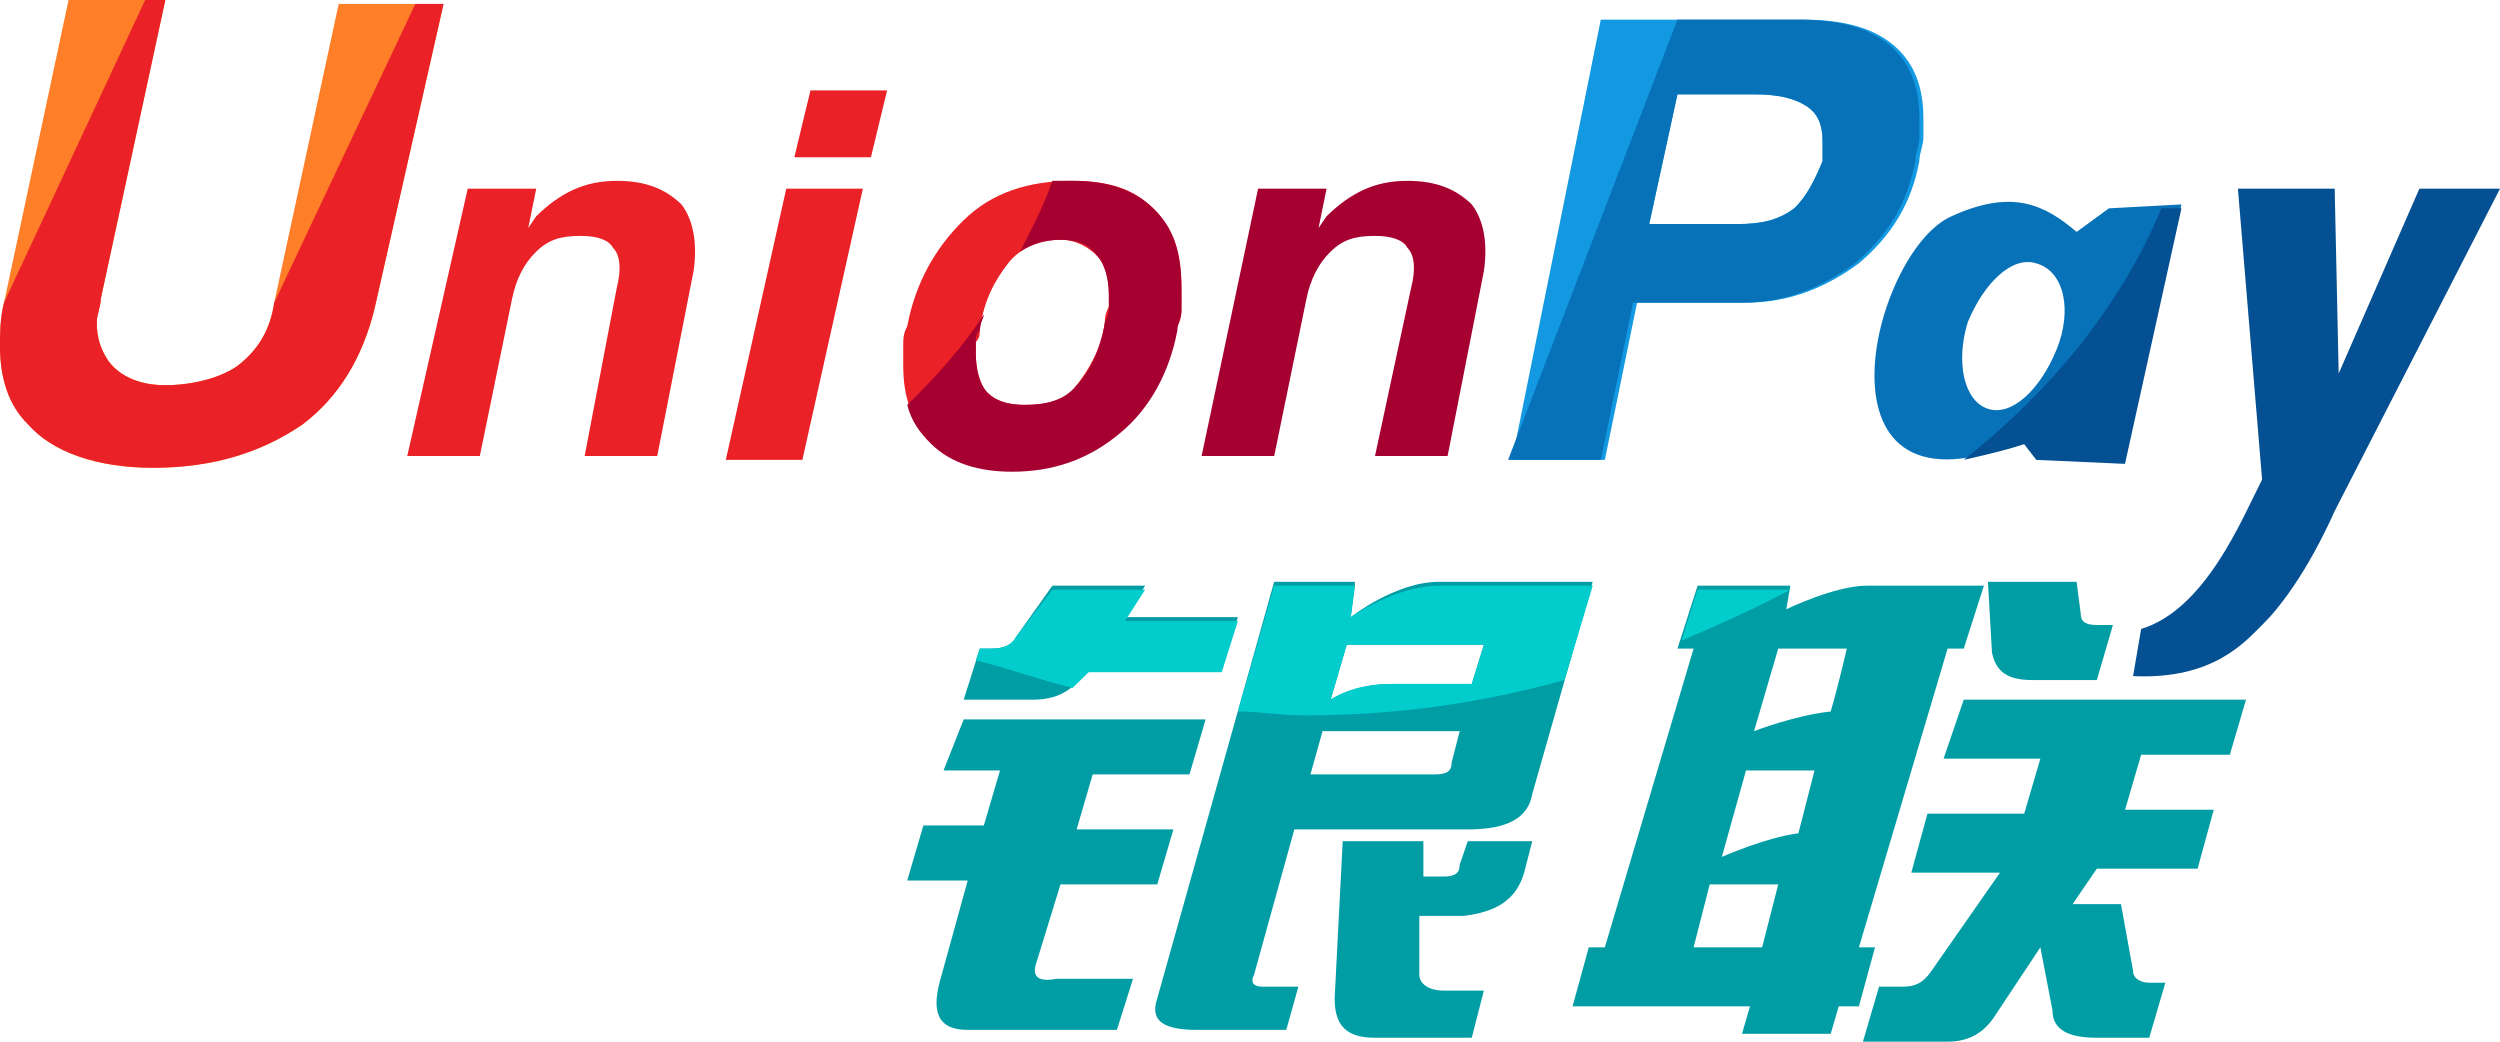 <svg width="48" height="20" viewBox="0 0 48 20" fill="none" xmlns="http://www.w3.org/2000/svg">
<path d="M1.394 1.283H1.626C1.858 1.283 2.013 1.208 2.09 1.057L2.787 0.075H4.568L4.181 0.679H6.348L6.039 1.66H3.484C3.174 2.113 2.865 2.264 2.4 2.264H1.084L1.394 1.283ZM1.084 2.642H5.729L5.419 3.698H3.561L3.252 4.755H5.11L4.8 5.811H2.942L2.477 7.321C2.4 7.547 2.477 7.698 2.865 7.623H4.335L4.026 8.604H1.161C0.619 8.604 0.465 8.302 0.619 7.698L1.161 5.736H0L0.31 4.679H1.471L1.781 3.623H0.697L1.084 2.642ZM8.594 0.075L8.516 0.679C8.516 0.679 9.368 -5.75803e-07 10.219 -5.75803e-07H13.161L12 4.075C11.923 4.528 11.536 4.755 10.761 4.755H7.432L6.658 7.547C6.581 7.698 6.658 7.774 6.813 7.774H7.51L7.277 8.604H5.574C4.955 8.604 4.645 8.453 4.8 8L7.045 -5.75803e-07H8.594V0.075ZM11.071 1.208H8.439L8.129 2.264C8.129 2.264 8.594 1.962 9.29 1.962C9.987 1.962 10.839 1.962 10.839 1.962L11.071 1.208ZM10.142 3.698C10.374 3.698 10.452 3.623 10.452 3.472L10.607 2.868H7.974L7.742 3.698H10.142ZM8.361 4.981H9.91V5.66H10.297C10.529 5.66 10.607 5.585 10.607 5.434L10.761 4.981H12L11.845 5.585C11.69 6.113 11.303 6.34 10.684 6.415H9.832V7.547C9.832 7.698 9.987 7.849 10.297 7.849H11.071L10.839 8.755H8.981C8.439 8.755 8.206 8.528 8.206 8L8.361 4.981Z" transform="translate(17.419 11.17)" fill="#009DA5"/>
<path d="M1.858 1.887C1.935 1.811 2.09 1.66 2.168 1.585H4.723L5.032 0.604H2.865L3.252 0H1.471L0.774 0.906C0.697 1.057 0.542 1.132 0.31 1.132H0.077L5.90663e-07 1.358C0.619 1.509 1.239 1.736 1.858 1.887Z" transform="translate(18.735 11.321)" fill="#02CCCC"/>
<path d="M2.168 0.604L2.245 1.15161e-06H0.697L5.90663e-07 2.415C0.387 2.415 0.852 2.491 1.239 2.491C3.019 2.491 4.645 2.264 6.271 1.811L6.813 1.15161e-06H3.871C3.019 1.15161e-06 2.168 0.604 2.168 0.604ZM4.49 1.887C4.49 1.887 3.639 1.887 2.942 1.887C2.168 1.887 1.781 2.189 1.781 2.189L2.09 1.132H4.723L4.49 1.887Z" transform="translate(23.768 11.245)" fill="#02CCCC"/>
<path d="M2.013 1.283L2.4 0.075H4.181L4.103 0.528C4.103 0.528 5.032 0.075 5.652 0.075C6.271 0.075 7.897 0.075 7.897 0.075L7.51 1.283H7.2L5.497 7.019H5.806L5.497 8.151H5.11L4.955 8.679H3.252L3.406 8.151H0L0.31 7.019H0.619L2.323 1.283H2.013ZM3.948 1.283L3.484 2.868C3.484 2.868 4.258 2.566 4.955 2.491C5.11 1.962 5.265 1.283 5.265 1.283H3.948ZM3.329 3.623L2.865 5.283C2.865 5.283 3.716 4.906 4.335 4.83C4.49 4.226 4.645 3.623 4.645 3.623H3.329ZM3.639 7.019L3.948 5.811H2.632L2.323 7.019H3.639ZM7.974 -5.75803e-07H9.677L9.755 0.604C9.755 0.755 9.832 0.83 10.065 0.83H10.374L10.065 1.887H8.826C8.361 1.887 8.129 1.736 8.052 1.358L7.974 -5.75803e-07ZM7.51 2.264H12.929L12.619 3.321H10.916L10.607 4.377H12.31L12 5.509H10.065L9.6 6.189H10.529L10.761 7.472C10.761 7.623 10.916 7.698 11.071 7.698H11.381L11.071 8.755H10.065C9.523 8.755 9.213 8.604 9.213 8.226L8.981 7.019L8.129 8.302C7.897 8.679 7.587 8.83 7.2 8.83H5.574L5.884 7.774H6.348C6.581 7.774 6.735 7.698 6.89 7.472L8.206 5.585H6.503L6.813 4.453H8.671L8.981 3.396H7.123L7.51 2.264Z" transform="translate(30.194 11.17)" fill="#009DA5"/>
<path d="M2.09 0H0.31L5.90663e-07 0.981C0.697 0.679 1.394 0.377 2.09 0Z" transform="translate(32.284 11.321)" fill="#02CCCC"/>
<path d="M7.2 5.887C6.968 6.868 6.503 7.623 5.806 8.151C5.032 8.679 4.103 8.981 2.942 8.981C1.858 8.981 1.006 8.679 0.542 8.151C0.155 7.774 0 7.245 0 6.642C0 6.415 0 6.113 0.077 5.811L1.316 0H3.174L1.935 5.736C1.935 5.887 1.858 6.038 1.858 6.189C1.858 6.491 1.935 6.717 2.09 6.943C2.323 7.245 2.71 7.396 3.174 7.396C3.716 7.396 4.258 7.245 4.568 7.019C4.955 6.717 5.187 6.34 5.265 5.811L6.503 0.075H8.516L7.2 5.887Z" fill="#FF7F29"/>
<path d="M7.2 5.887C6.968 6.868 6.503 7.623 5.806 8.151C5.032 8.679 4.103 8.981 2.942 8.981C1.858 8.981 1.006 8.679 0.542 8.151C0.155 7.774 0 7.245 0 6.642C0 6.415 0 6.113 0.077 5.811L2.787 0H3.174L1.935 5.736C1.935 5.887 1.858 6.038 1.858 6.189C1.858 6.491 1.935 6.717 2.09 6.943C2.323 7.245 2.71 7.396 3.174 7.396C3.716 7.396 4.258 7.245 4.568 7.019C4.955 6.717 5.187 6.34 5.265 5.811L7.974 0.075H8.516L7.2 5.887Z" fill="#EA2227"/>
<path d="M1.161 0.151H2.477L2.323 0.906L2.477 0.679C2.942 0.226 3.406 2.87902e-07 4.026 2.87902e-07C4.568 2.87902e-07 4.955 0.151 5.265 0.453C5.497 0.755 5.574 1.208 5.497 1.736L4.8 5.283H3.406L4.026 2.038C4.103 1.736 4.103 1.434 3.948 1.283C3.871 1.132 3.639 1.057 3.329 1.057C2.942 1.057 2.71 1.132 2.477 1.358C2.245 1.585 2.09 1.887 2.013 2.264L1.394 5.283H2.95331e-07L1.161 0.151Z" transform="translate(7.819 3.472)" fill="#EA2227"/>
<path d="M1.084 0.151H2.4L2.245 0.906L2.4 0.679C2.865 0.226 3.329 2.87902e-07 3.948 2.87902e-07C4.49 2.87902e-07 4.877 0.151 5.187 0.453C5.419 0.755 5.497 1.208 5.419 1.736L4.723 5.283H3.329L4.026 2.038C4.103 1.736 4.103 1.434 3.948 1.283C3.871 1.132 3.639 1.057 3.329 1.057C2.942 1.057 2.71 1.132 2.477 1.358C2.245 1.585 2.09 1.887 2.013 2.264L1.394 5.283H-5.90663e-07L1.084 0.151Z" transform="translate(23.071 3.472)" fill="#A5002F"/>
<path d="M1.161 1.887H2.632L1.471 7.094H0L1.161 1.887ZM1.626 -5.75803e-07H3.097L2.787 1.283H1.316L1.626 -5.75803e-07Z" transform="translate(13.935 1.736)" fill="#EA2227"/>
<path d="M0.542 4.981C0.155 4.604 -2.95331e-07 4.151 -2.95331e-07 3.547C-2.95331e-07 3.472 -2.95331e-07 3.321 -2.95331e-07 3.17C-2.95331e-07 3.019 0 2.943 0.077 2.792C0.232 1.962 0.619 1.283 1.161 0.755C1.703 0.226 2.4 2.87902e-07 3.252 2.87902e-07C3.948 2.87902e-07 4.413 0.151 4.8 0.528C5.187 0.906 5.342 1.358 5.342 2.038C5.342 2.113 5.342 2.264 5.342 2.415C5.342 2.566 5.342 2.642 5.265 2.792C5.11 3.623 4.723 4.302 4.181 4.755C3.639 5.208 2.942 5.509 2.09 5.509C1.471 5.509 0.929 5.283 0.542 4.981ZM3.329 3.925C3.561 3.623 3.794 3.245 3.871 2.717C3.871 2.642 3.871 2.566 3.948 2.415C3.948 2.34 3.948 2.264 3.948 2.189C3.948 1.887 3.871 1.585 3.716 1.434C3.561 1.283 3.329 1.132 3.019 1.132C2.632 1.132 2.245 1.283 2.013 1.585C1.781 1.887 1.548 2.264 1.471 2.868C1.471 2.943 1.471 3.019 1.394 3.094C1.394 3.17 1.394 3.245 1.394 3.321C1.394 3.623 1.471 3.925 1.626 4.075C1.781 4.226 2.013 4.302 2.323 4.302C2.787 4.302 3.097 4.226 3.329 3.925Z" transform="translate(17.342 3.472)" fill="#EA2227"/>
<path d="M1.703 0H5.574C6.348 0 6.89 0.151 7.277 0.453C7.665 0.755 7.897 1.208 7.897 1.887C7.897 2.038 7.897 2.113 7.897 2.264C7.897 2.415 7.819 2.566 7.819 2.717C7.665 3.547 7.277 4.151 6.658 4.679C6.039 5.132 5.342 5.434 4.49 5.434H2.4L1.781 8.453H0L1.703 0ZM2.632 3.925H4.335C4.8 3.925 5.11 3.849 5.419 3.623C5.652 3.396 5.806 3.094 5.961 2.717C5.961 2.642 5.961 2.566 5.961 2.491C5.961 2.415 5.961 2.34 5.961 2.34C5.961 2.038 5.884 1.811 5.652 1.66C5.419 1.509 5.11 1.434 4.645 1.434H3.174L2.632 3.925Z" transform="translate(29.032 0.377)" fill="#1398E2"/>
<path d="M3.252 0H5.574C6.348 0 6.89 0.151 7.277 0.453C7.665 0.755 7.897 1.208 7.897 1.887C7.897 2.038 7.897 2.113 7.897 2.264C7.897 2.415 7.819 2.566 7.819 2.717C7.665 3.547 7.277 4.151 6.658 4.679C6.039 5.132 5.342 5.434 4.49 5.434H2.4L1.781 8.453H1.18133e-06L3.252 0ZM2.71 3.925H4.413C4.877 3.925 5.187 3.849 5.497 3.623C5.729 3.396 5.884 3.094 6.039 2.717C6.039 2.642 6.039 2.566 6.039 2.491C6.039 2.415 6.039 2.34 6.039 2.34C6.039 2.038 5.961 1.811 5.729 1.66C5.497 1.509 5.187 1.434 4.723 1.434H3.252L2.71 3.925Z" transform="translate(28.955 0.377)" fill="#0872B9"/>
<path d="M3.871 6.189C3.329 7.396 2.787 8.075 2.477 8.377C2.168 8.679 1.548 9.434 1.18133e-06 9.358L0.155 8.453C1.394 8.075 2.09 6.34 2.477 5.585L2.013 -5.75803e-07H3.019H3.871L3.948 3.547L5.497 -5.75803e-07H7.045L3.871 6.189Z" transform="translate(40.955 3.623)" fill="#055093"/>
<path d="M4.5 0.125L3.881 0.578C3.261 0.05 2.642 -0.252 1.481 0.276C-0.068 0.955 -1.384 6.389 2.874 4.578L3.107 4.88L4.81 4.955L5.894 0.05L4.5 0.125ZM3.494 2.842C3.184 3.597 2.642 4.125 2.178 3.974C1.713 3.823 1.558 3.069 1.79 2.314C2.1 1.559 2.642 1.031 3.107 1.182C3.648 1.333 3.803 2.087 3.494 2.842Z" transform="translate(35.99 3.875)" fill="#0872B9"/>
<path d="M5.90663e-07 4.83C0.31 4.755 0.697 4.679 1.161 4.528L1.394 4.83L3.097 4.906L4.181 -5.75803e-07H3.794C3.019 1.887 1.626 3.547 5.90663e-07 4.83Z" transform="translate(37.703 4)" fill="#055093"/>
<path d="M4.723 0.528C4.335 0.151 3.794 2.87902e-07 3.174 2.87902e-07C3.019 2.87902e-07 2.942 2.87902e-07 2.787 2.87902e-07C2.632 0.453 2.4 0.906 2.168 1.358C2.4 1.208 2.632 1.132 2.942 1.132C3.252 1.132 3.484 1.208 3.639 1.434C3.794 1.585 3.871 1.887 3.871 2.189C3.871 2.264 3.871 2.34 3.871 2.415C3.871 2.491 3.871 2.566 3.794 2.717C3.716 3.245 3.484 3.698 3.252 3.925C3.019 4.226 2.632 4.302 2.245 4.302C1.935 4.302 1.703 4.226 1.548 4.075C1.394 3.925 1.316 3.623 1.316 3.321C1.316 3.245 1.316 3.17 1.316 3.094C1.316 3.019 1.316 2.943 1.394 2.868C1.394 2.717 1.471 2.642 1.471 2.566C1.084 3.17 0.542 3.774 0 4.302C0.077 4.604 0.232 4.83 0.465 5.057C0.852 5.434 1.394 5.585 2.013 5.585C2.787 5.585 3.484 5.358 4.103 4.83C4.645 4.377 5.032 3.698 5.187 2.868C5.187 2.717 5.265 2.642 5.265 2.491C5.265 2.34 5.265 2.264 5.265 2.113C5.265 1.358 5.11 0.906 4.723 0.528Z" transform="translate(17.419 3.472)" fill="#A5002F"/>
</svg>
